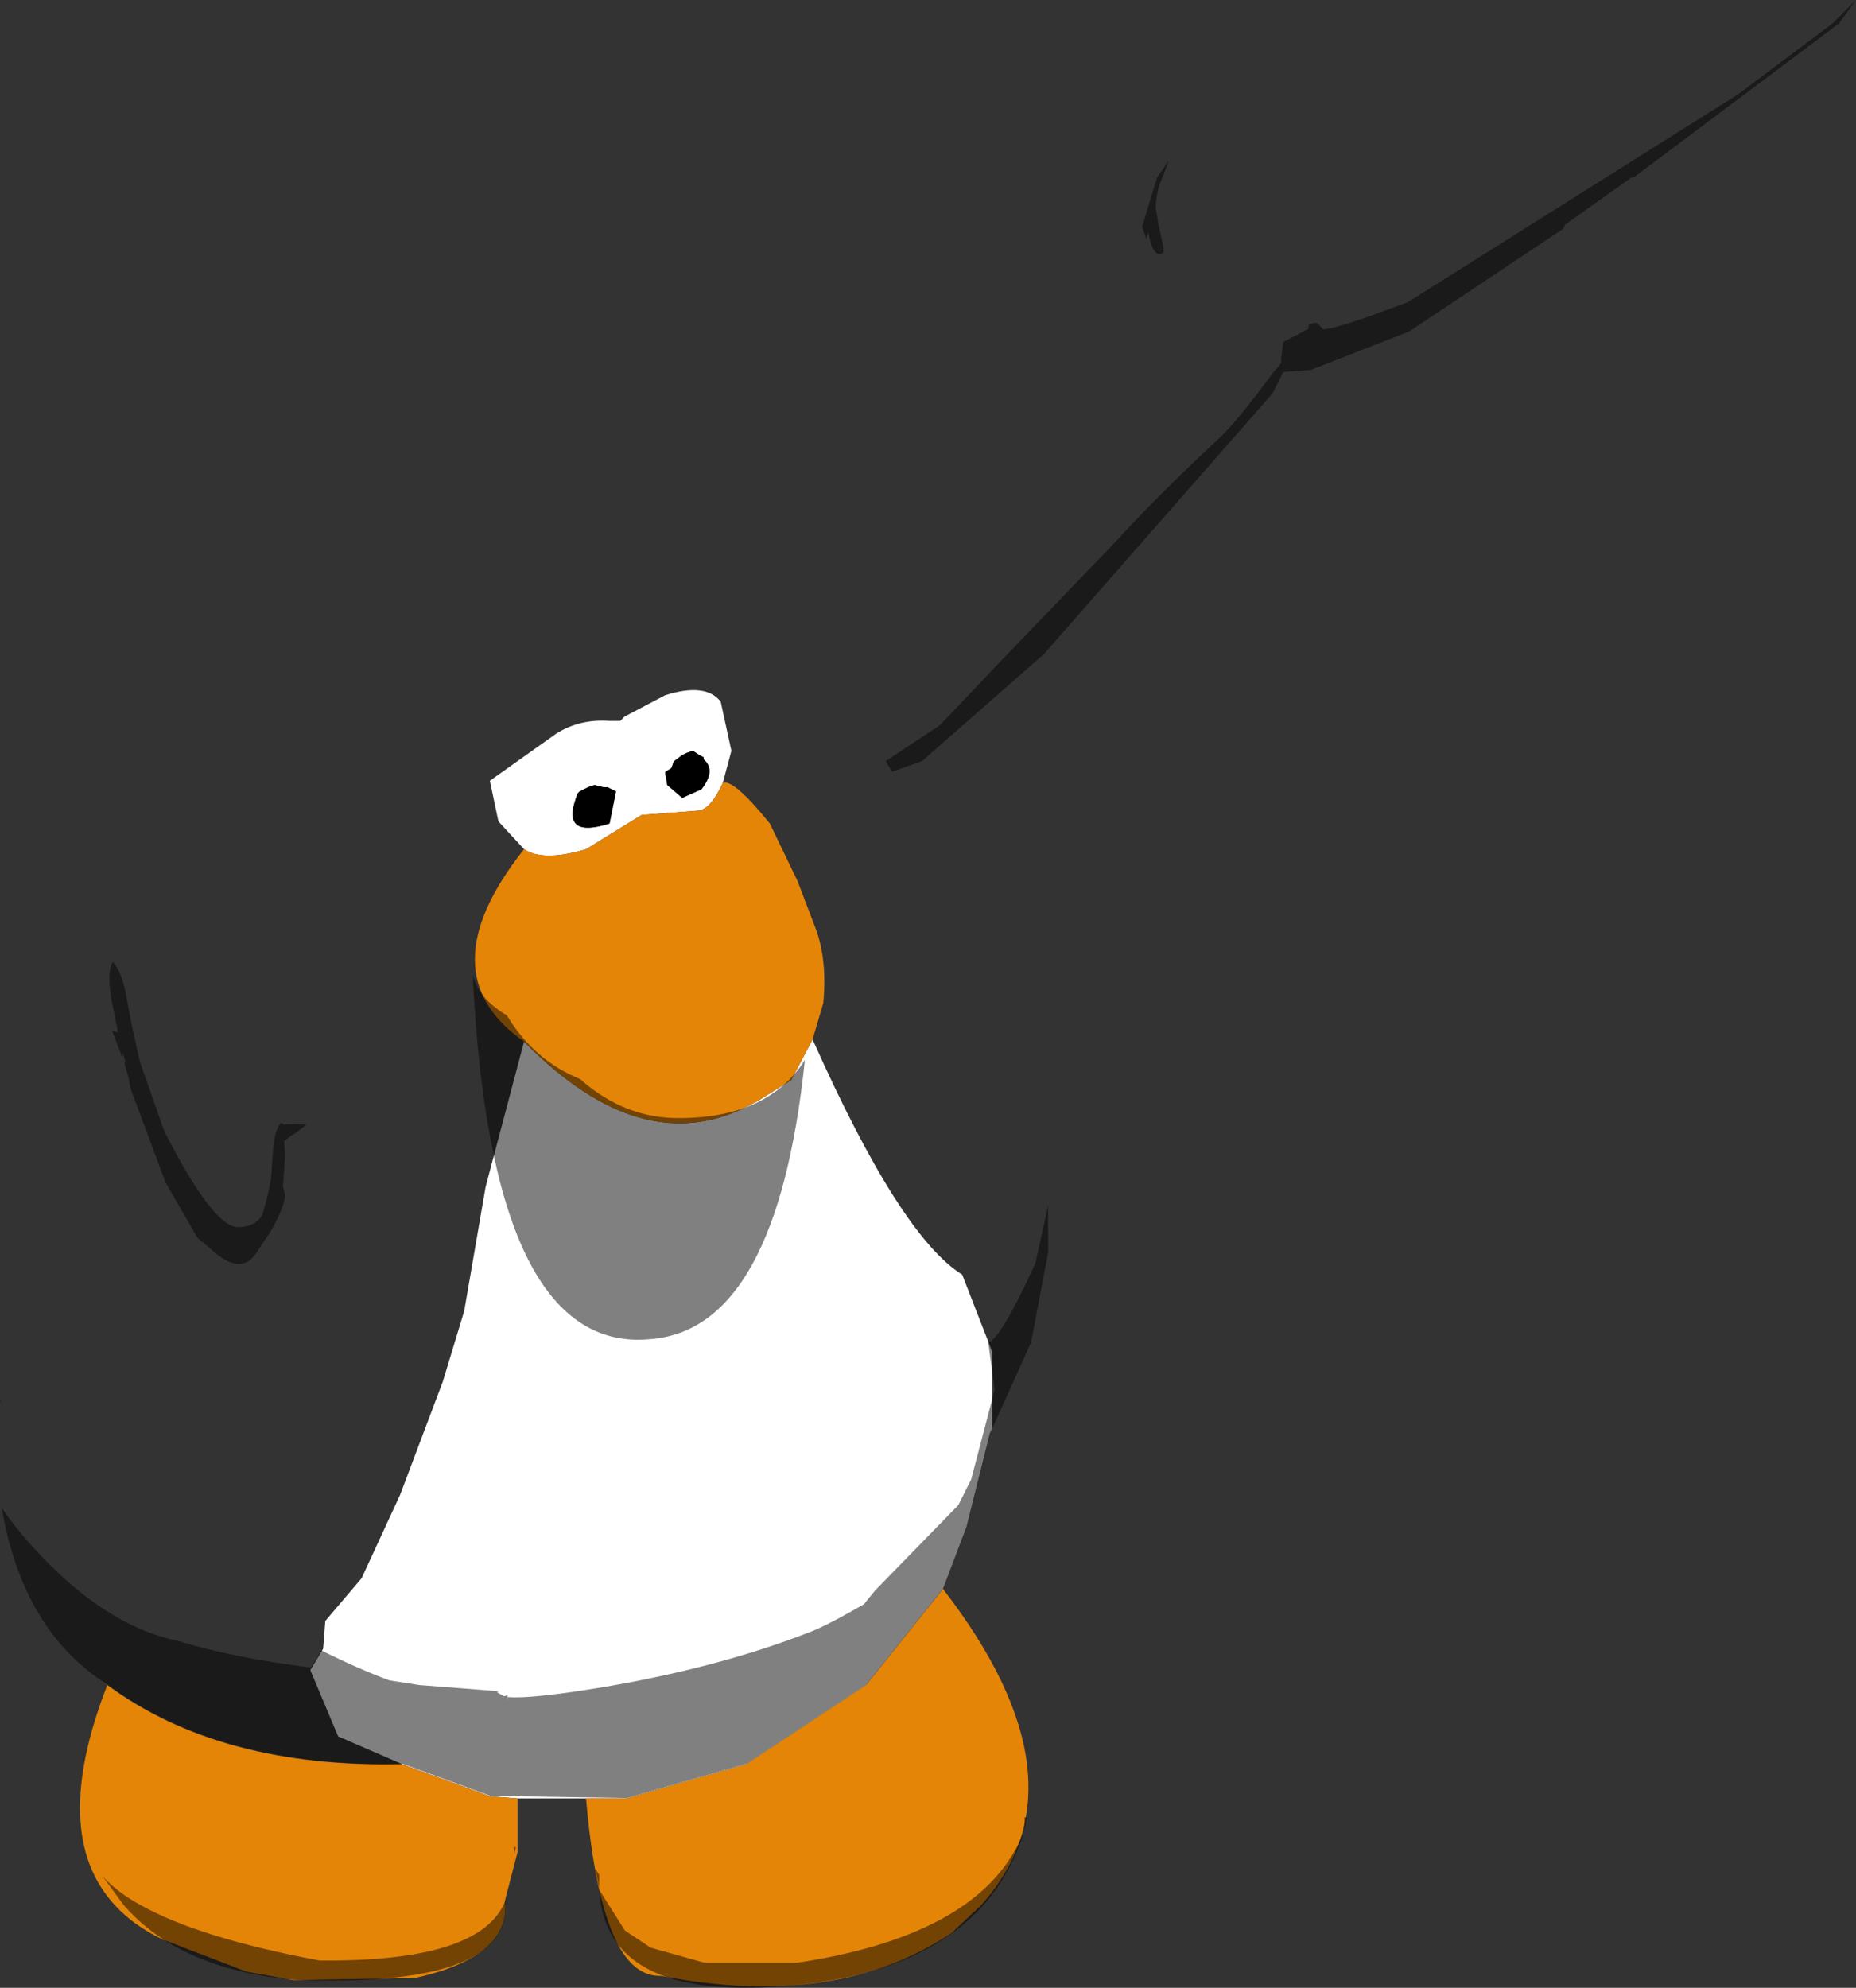 <?xml version="1.0" encoding="UTF-8" standalone="no"?>
<svg xmlns:ffdec="https://www.free-decompiler.com/flash" xmlns:xlink="http://www.w3.org/1999/xlink" ffdec:objectType="shape" height="232.45px" width="217.1px" xmlns="http://www.w3.org/2000/svg">
  <rect width="100%" height="100%" fill="#333333" stroke="none"/>
  <g transform="matrix(1.0, 0.0, 0.0, 1.0, 65.05, 130.8)">
    <path d="M19.5 -39.25 Q18.0 -36.0 16.5 -36.0 L10.0 -35.5 3.5 -31.5 Q-1.5 -30.0 -3.75 -31.5 L-6.75 -34.75 -7.75 -39.5 0.0 -45.0 Q2.75 -46.75 6.25 -46.5 L7.5 -46.5 8.0 -47.0 12.75 -49.5 Q17.5 -51.0 19.25 -48.75 L20.5 -43.0 19.5 -39.25 M-3.75 -9.0 Q10.0 5.0 22.5 -1.5 L23.5 -2.0 27.5 -4.5 30.0 -9.25 Q40.25 13.75 47.5 18.25 L51.0 27.25 51.0 36.25 50.75 36.75 48.0 47.75 45.25 55.0 36.25 66.25 22.25 75.5 8.25 79.5 3.5 79.5 -4.5 79.5 -7.75 79.25 -18.0 75.5 -25.5 72.25 -28.75 64.5 -27.25 62.0 -27.0 58.75 -22.75 53.75 -18.25 44.0 -13.25 30.75 -10.75 22.5 -8.25 8.0 -3.75 -9.0 M14.75 -42.5 L13.75 -41.75 13.5 -41.0 12.75 -40.5 13.0 -39.0 14.75 -37.5 17.0 -38.5 Q18.75 -40.75 17.25 -42.0 L17.25 -42.25 16.75 -42.5 16.0 -43.0 15.25 -42.75 14.75 -42.5 M3.75 -38.75 L2.75 -38.25 2.5 -38.0 2.25 -37.25 Q0.75 -32.75 6.25 -34.5 L7.0 -38.25 6.0 -38.75 5.5 -38.75 4.5 -39.0 3.75 -38.75" fill="#ffffff" fill-rule="evenodd" stroke="none"/>
    <path d="M14.75 -42.5 L15.25 -42.75 16.0 -43.0 16.75 -42.5 17.25 -42.25 17.25 -42.0 Q18.75 -40.75 17.0 -38.5 L14.75 -37.5 13.0 -39.0 12.75 -40.5 13.5 -41.0 13.75 -41.75 14.75 -42.5 M3.75 -38.75 L4.5 -39.0 5.5 -38.75 6.0 -38.75 7.0 -38.25 6.25 -34.5 Q0.75 -32.75 2.25 -37.25 L2.5 -38.0 2.75 -38.25 3.75 -38.75" fill="#000000" fill-rule="evenodd" stroke="none"/>
    <path d="M19.5 -39.25 Q20.75 -39.75 25.0 -34.5 L28.25 -27.75 30.25 -22.5 Q31.75 -18.75 31.25 -13.5 L30.0 -9.25 27.5 -4.5 23.5 -2.0 22.5 -1.5 Q10.0 5.0 -3.75 -9.0 -15.25 -17.0 -3.75 -31.5 -1.5 -30.0 3.5 -31.5 L10.0 -35.5 16.5 -36.0 Q18.0 -36.0 19.5 -39.25 M45.25 55.0 Q62.7 77.6 49.7 92.0 L46.25 95.25 Q32.75 104.25 12.25 100.25 7.8 100.4 5.5 92.0 4.15 87.15 3.5 79.5 L8.25 79.5 22.25 75.5 36.25 66.25 45.25 55.0 M-4.5 79.5 L-4.5 85.75 -6.0 91.5 -5.95 92.0 Q-5.7 98.1 -16.5 100.5 L-30.75 100.75 -36.25 99.75 -46.0 96.0 Q-49.4 94.4 -51.6 92.0 -59.3 83.7 -52.5 66.25 -39.25 76.0 -18.0 75.5 L-7.75 79.25 -4.5 79.5" fill="#e58508" fill-rule="evenodd" stroke="none"/>
    <path d="M117.8 -104.05 L99.8 -92.05 88.3 -87.55 85.05 -87.3 83.8 -84.8 57.05 -54.3 42.8 -41.8 39.3 -40.55 38.55 -41.8 44.9 -46.0 51.4 -52.85 65.3 -67.3 Q70.25 -72.75 77.45 -79.45 79.5 -81.3 84.0 -87.4 L84.8 -88.3 84.8 -88.8 85.05 -90.8 88.0 -92.35 88.05 -92.85 Q88.15 -92.85 88.3 -92.95 L88.8 -93.05 Q89.1 -93.05 89.7 -92.3 91.15 -92.3 97.4 -94.65 L99.6 -95.45 138.3 -119.8 149.3 -128.05 152.05 -130.8 150.05 -128.05 126.05 -110.05 125.8 -110.05 118.05 -104.55 117.8 -104.05 M71.65 -111.95 L71.0 -110.25 Q70.15 -108.45 70.15 -106.45 L70.45 -104.55 70.9 -102.55 71.05 -101.8 71.05 -101.35 Q70.95 -101.1 70.55 -101.1 69.75 -101.1 69.25 -103.65 L69.05 -102.8 68.55 -104.3 70.3 -110.05 71.65 -112.0 71.65 -111.95 M14.3 -0.05 Q24.8 -0.05 29.1 -6.85 25.8 24.75 10.95 25.8 -7.6 27.5 -9.75 -16.7 L-9.3 -15.55 Q-8.4 -13.65 -5.75 -12.05 -2.6 -6.8 2.85 -4.6 L3.1 -4.35 Q8.15 -0.05 14.3 -0.05 M57.55 10.2 L57.55 15.7 55.55 26.2 50.8 36.7 48.05 47.7 45.3 54.95 36.3 66.2 22.3 75.45 8.3 79.45 -7.7 79.2 -17.95 75.45 Q-39.2 75.95 -52.45 66.2 -62.35 60.0 -64.85 45.55 -63.25 47.85 -61.25 50.05 -52.95 59.25 -44.35 61.05 -37.85 63.05 -28.7 64.2 L-27.45 62.2 Q-23.15 64.35 -19.5 65.7 L-15.95 66.25 -6.95 66.95 -6.55 66.95 Q-6.85 66.95 -6.9 67.1 L-6.1 67.55 -5.7 67.45 -5.65 68.0 -5.65 67.65 Q-2.95 67.9 5.75 66.45 19.15 64.15 29.55 60.1 31.2 59.5 34.4 57.7 L36.0 56.8 37.3 55.2 47.05 45.2 48.55 42.2 51.3 31.7 50.55 26.2 Q52.05 25.7 56.05 16.95 L57.55 10.2 M54.8 83.2 L54.8 81.7 55.05 81.7 54.8 83.2 Q53.25 88.25 50.0 91.95 43.25 99.5 29.3 101.2 7.35 103.75 5.25 91.95 L5.05 90.2 8.05 94.95 11.05 96.95 17.3 98.7 28.3 98.7 Q40.85 96.8 47.75 91.95 52.8 88.4 54.8 83.2 M5.05 89.95 L4.55 87.7 5.05 88.45 5.05 89.95 M-51.85 -18.3 Q-50.95 -17.4 -50.4 -14.95 L-49.7 -11.2 -48.7 -6.7 -45.9 1.3 -45.8 1.55 Q-40.1 12.7 -37.2 12.7 -35.3 12.7 -34.45 11.4 L-34.35 11.2 Q-33.7 9.1 -33.35 7.05 L-33.1 3.55 Q-32.9 1.35 -32.2 0.5 L-32.05 0.55 -31.85 0.7 -31.3 0.65 -29.7 0.7 -29.2 0.7 -30.45 1.7 -30.95 1.95 -31.8 2.65 -31.8 2.7 -31.7 4.4 -31.95 7.85 -31.95 7.95 -31.7 8.9 Q-31.7 10.15 -33.3 13.05 L-35.0 15.6 Q-36.85 18.6 -40.45 15.2 L-41.95 13.95 -45.7 7.45 -49.7 -3.3 -49.95 -4.3 -49.95 -4.55 -50.45 -6.3 -50.45 -6.55 -50.4 -6.7 -50.7 -7.75 -50.7 -7.05 -51.95 -10.3 -51.25 -10.05 -51.65 -12.15 Q-52.25 -14.7 -52.25 -16.35 -52.25 -17.75 -51.85 -18.3 M-64.95 32.95 L-64.85 33.5 -65.05 32.85 -64.95 32.95 M-48.65 91.95 Q-41.8 95.8 -27.7 98.45 -9.4 98.65 -6.15 91.95 L-5.95 91.45 -5.9 91.95 Q-5.6 101.7 -30.7 100.7 -44.05 99.5 -50.6 91.95 L-53.05 88.6 Q-51.45 90.4 -48.65 91.95 M-4.7 85.2 L-4.95 86.2 -4.95 85.2 -4.7 85.2" fill="#000000" fill-opacity="0.498" fill-rule="evenodd" stroke="none"/>
  </g>
</svg>
